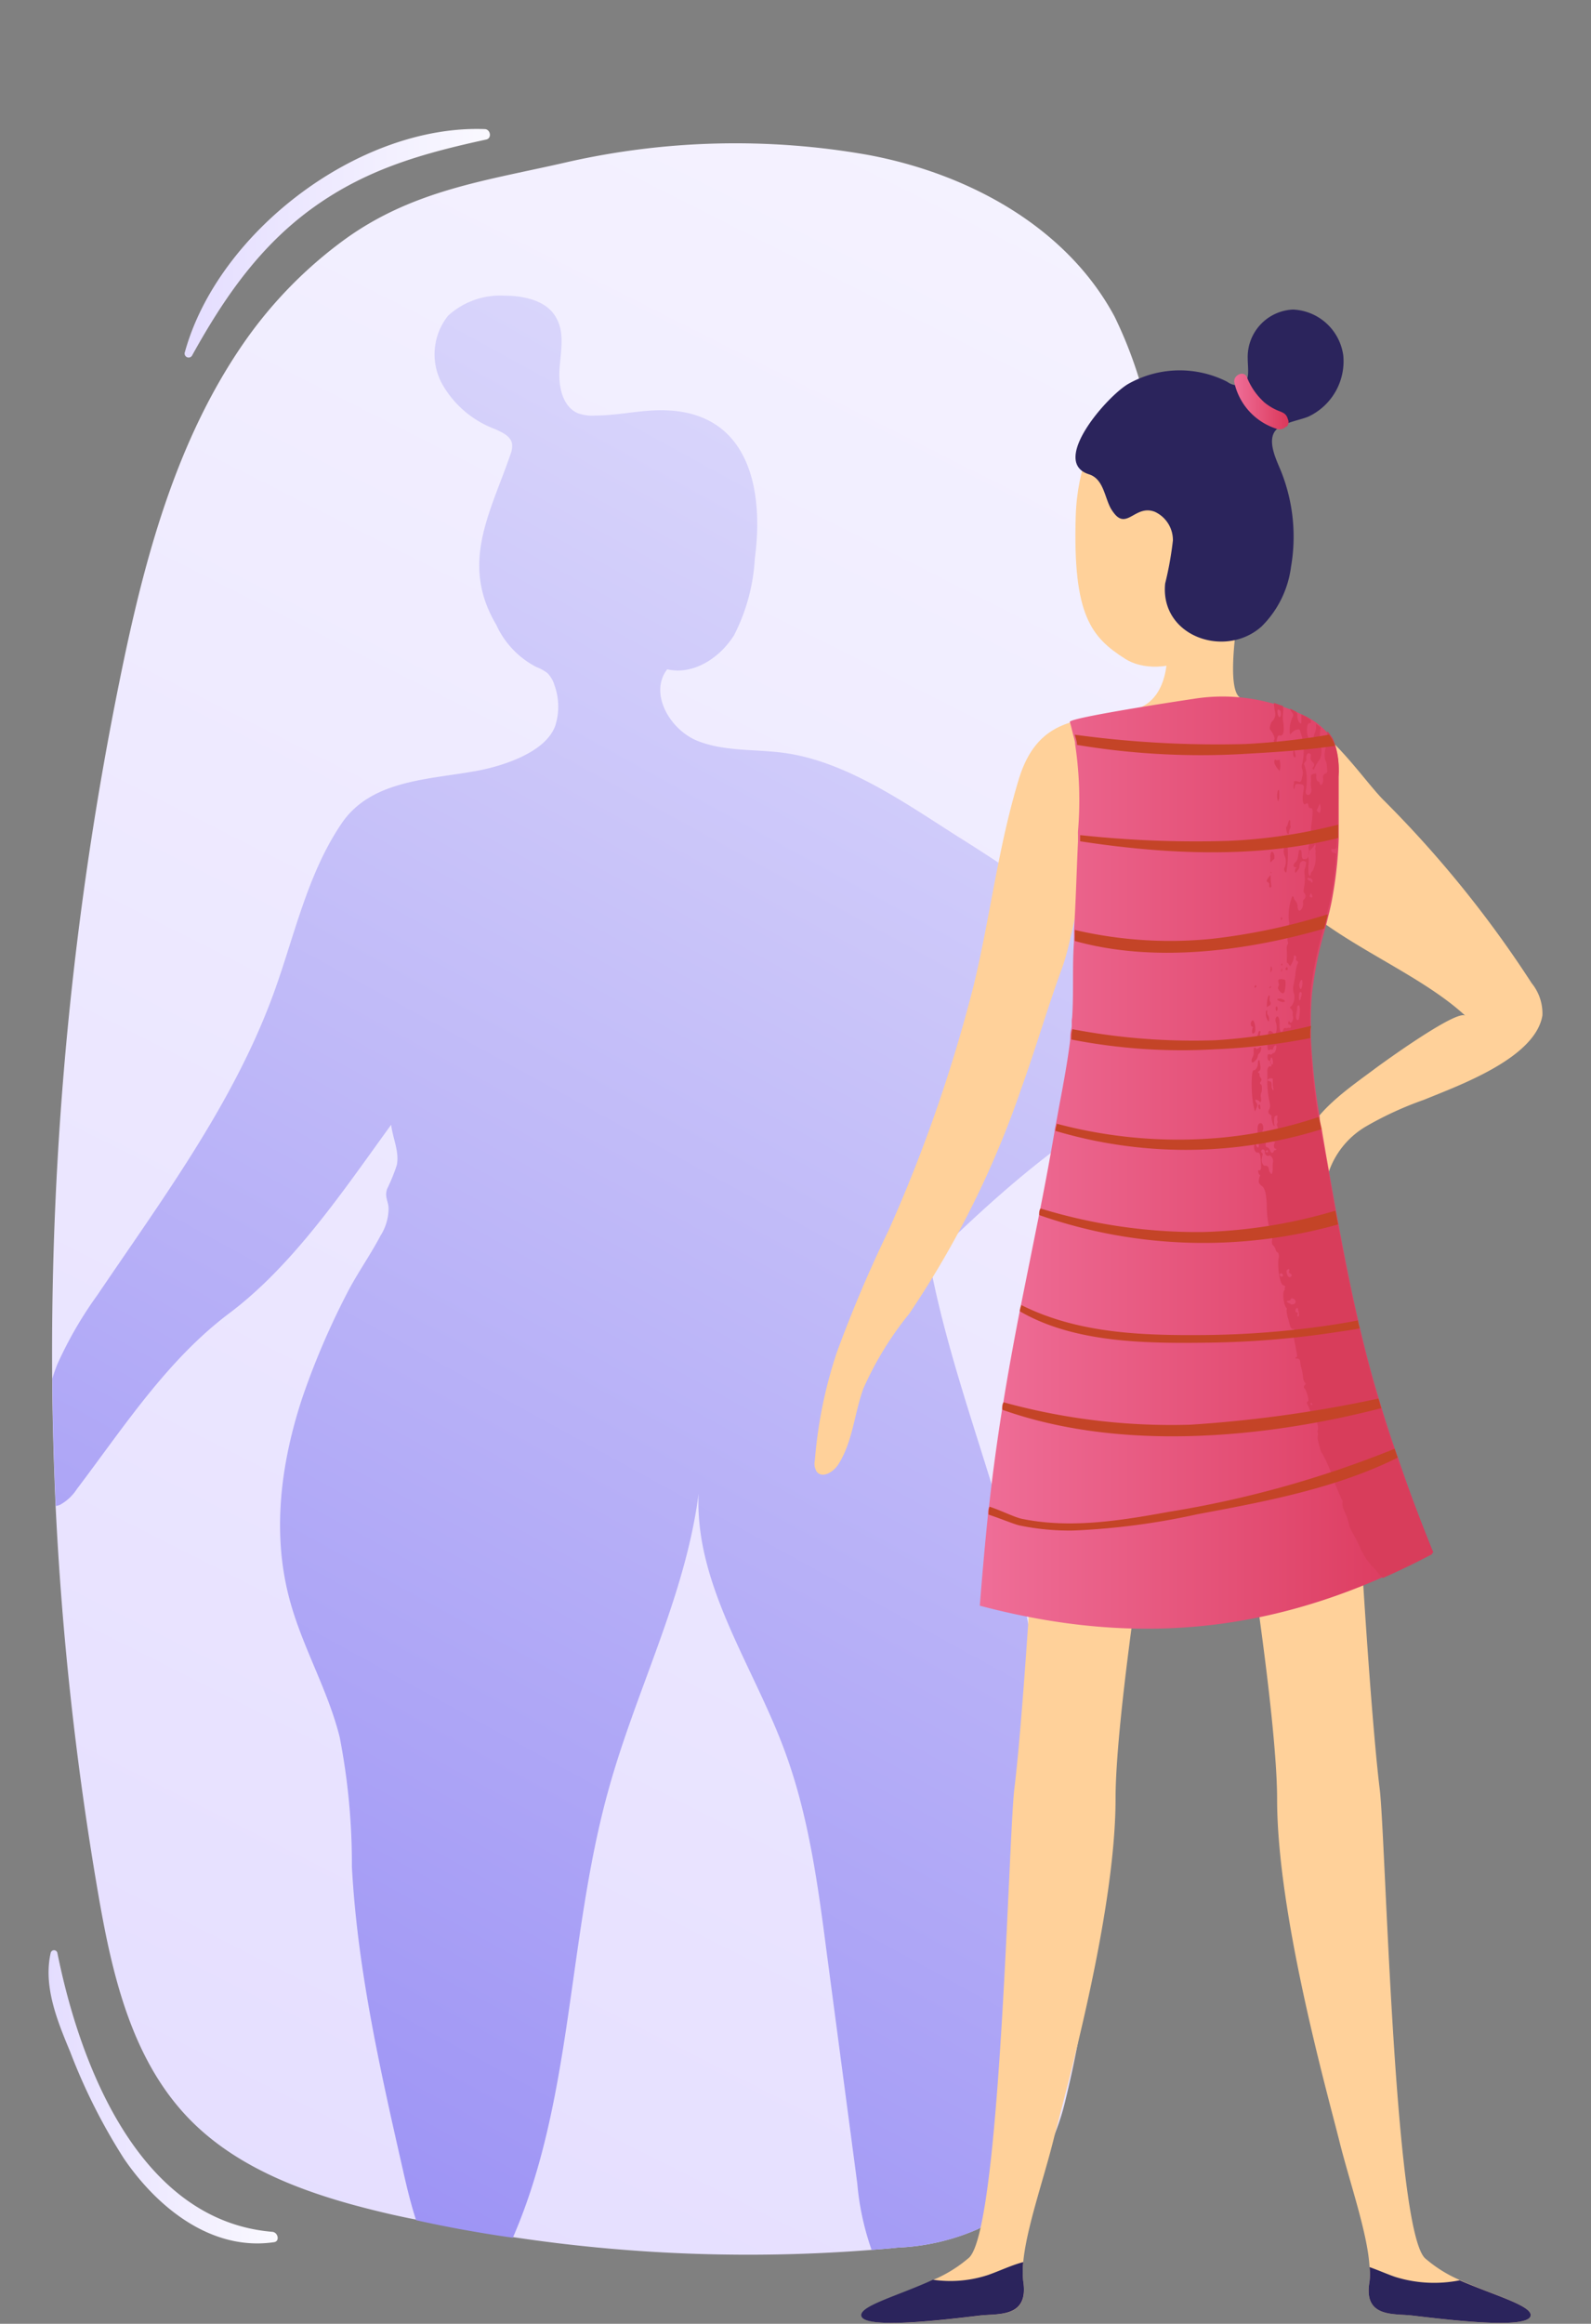 <svg id="anorexia" xmlns="http://www.w3.org/2000/svg" xmlns:xlink="http://www.w3.org/1999/xlink" viewBox="0 0 111 162"><rect x="0" y="0" width="111" height="162" fill="#808080" stroke="none"/><defs><style>.cls-1{fill:url(#Áåçûìÿííûé_ãðàäèåíò_1869);}.cls-2{fill:url(#Áåçûìÿííûé_ãðàäèåíò_1880);}.cls-3{fill:#ffd19a;}.cls-4{fill:#2b245c;}.cls-5{fill:url(#Áåçûìÿííûé_ãðàäèåíò_1868);}.cls-6{fill:url(#Áåçûìÿííûé_ãðàäèåíò_1868-2);}.cls-7{fill:url(#Áåçûìÿííûé_ãðàäèåíò_1869-2);}.cls-8{fill:url(#Áåçûìÿííûé_ãðàäèåíò_1869-3);}.cls-9{fill:#d83d5b;}.cls-10{fill:#c44427;}</style><linearGradient id="Áåçûìÿííûé_ãðàäèåíò_1869" x1="7.36" y1="161.22" x2="104.07" y2="-30.56" gradientUnits="userSpaceOnUse"><stop offset="0" stop-color="#e4ddff"/><stop offset="1" stop-color="#faf9ff"/></linearGradient><linearGradient id="Áåçûìÿííûé_ãðàäèåíò_1880" x1="11.87" y1="158.79" x2="115.96" y2="-30.95" gradientUnits="userSpaceOnUse"><stop offset="0.01" stop-color="#998ff4"/><stop offset="0.98" stop-color="#fff"/></linearGradient><linearGradient id="Áåçûìÿííûé_ãðàäèåíò_1868" x1="86.11" y1="27.99" x2="89.87" y2="27.99" gradientUnits="userSpaceOnUse"><stop offset="0" stop-color="#ef6e98"/><stop offset="1" stop-color="#db385b"/></linearGradient><linearGradient id="Áåçûìÿííûé_ãðàäèåíò_1868-2" x1="68.38" y1="81.07" x2="100.02" y2="81.07" xlink:href="#Áåçûìÿííûé_ãðàäèåíò_1868"/><linearGradient id="Áåçûìÿííûé_ãðàäèåíò_1869-2" x1="3.37" y1="146.18" x2="19.37" y2="146.18" xlink:href="#Áåçûìÿííûé_ãðàäèåíò_1869"/><linearGradient id="Áåçûìÿííûé_ãðàäèåíò_1869-3" x1="12.89" y1="16.95" x2="34.18" y2="16.95" xlink:href="#Áåçûìÿííûé_ãðàäèåíò_1869"/></defs><title>anorexia</title><path class="cls-1" d="M81.23,63.44c-.08,1.81-.18,3.61-.29,5.41-.11,2.25-.23,4.5-.38,6.73-1.12,19-2.65,37.89-4.18,56.83a74.76,74.76,0,0,1-2.06,14.06,16.37,16.37,0,0,1-4,7.43,9.31,9.31,0,0,1-2.1,1.5,15.48,15.48,0,0,1-5.6,1.29c-.61.07-1.2.11-1.82.16a110.27,110.27,0,0,1-25-.89q-3.41-.48-6.75-1.22c-.55-.1-1.09-.22-1.64-.34-5.25-1.2-10.67-2.94-14.36-6.84-3.92-4.15-5.25-10-6.22-15.66A222.94,222.94,0,0,1,3.88,105c-.13-3-.22-5.93-.24-8.88a235.38,235.38,0,0,1,4.69-48.6c1.69-8.36,3.91-16.84,8.82-23.82a30.21,30.21,0,0,1,6.89-7c4.83-3.5,10-4.12,15.58-5.41a53.24,53.24,0,0,1,20.89-.5c7,1.29,13.88,5,17.25,11.28A30,30,0,0,1,80.63,32.1C82.1,42.46,81.75,53,81.23,63.44Z"/><path class="cls-2" d="M82.47,72.22a4.59,4.59,0,0,1-1.91,3.36,18.5,18.5,0,0,1-2.86,1.87c-4.31,2.44-8.56,6.28-12.14,9.74a1.94,1.94,0,0,0-.49.61,2.11,2.11,0,0,0,0,1.27c1.73,8.28,5.15,16.08,6.73,24.46a92,92,0,0,1-1.47,40.37,9.31,9.31,0,0,1-2.1,1.5,15.48,15.48,0,0,1-5.6,1.29c-.61.07-1.2.11-1.82.16a18.85,18.85,0,0,1-1-4.63q-1.06-8-2.12-16c-.63-4.85-1.28-9.74-3-14.31-2.21-5.91-6.23-11.48-5.95-17.79-.91,7.12-4.34,13.65-6.26,20.56C39.58,135,40,146.32,35.78,156q-3.41-.48-6.75-1.22c-.37-1.14-.65-2.31-.91-3.46-1.59-7-3.19-14.05-3.57-21.21a46.16,46.16,0,0,0-.85-9c-.81-3.26-2.57-6.23-3.46-9.47-1.31-4.73-.65-9.69.88-14.28a53.56,53.56,0,0,1,3.1-7.22c.7-1.36,1.59-2.6,2.33-4a3.58,3.58,0,0,0,.56-1.89c0-.48-.3-.81-.1-1.37a12.83,12.83,0,0,0,.67-1.64c.2-.94-.28-1.88-.39-2.83C24,82.94,20.49,88.18,16,91.55c-4.34,3.26-7.35,7.92-10.63,12.25a3.33,3.33,0,0,1-1.17,1.1,1.11,1.11,0,0,1-.31.09c-.13-3-.22-5.93-.24-8.88.1-.34.22-.67.35-1a27.32,27.32,0,0,1,2.79-4.82c4.48-6.62,9.33-13.14,12.15-20.63,1.54-4.08,2.42-8.65,4.93-12.31,2.08-3,6.11-3,9.39-3.61,1.79-.33,4.81-1.27,5.48-3.15a4.36,4.36,0,0,0-.06-2.83,2,2,0,0,0-.49-.84,3.36,3.36,0,0,0-.79-.43,6.2,6.2,0,0,1-2.78-2.94c-2.54-4.28-.41-7.79,1-11.89a1.5,1.5,0,0,0,.1-.75c-.11-.52-.69-.77-1.19-1a7.05,7.05,0,0,1-3.73-3.23A4.31,4.31,0,0,1,31.27,22a5.41,5.41,0,0,1,3.89-1.39c1.38,0,3,.34,3.64,1.54.6,1,.33,2.33.24,3.53s.17,2.64,1.26,3.12a2.92,2.92,0,0,0,1.21.17c1.39,0,2.76-.3,4.15-.36,6.39-.28,7.7,5.12,7,10.35a13.26,13.26,0,0,1-1.45,5.33c-1,1.59-2.85,2.79-4.66,2.37-1.29,1.66.18,4.23,2.14,5s4.15.54,6.23.86c4.31.66,8.43,3.6,12,5.86a110,110,0,0,1,12.43,9,15.59,15.59,0,0,1,1.52,1.42A4.93,4.93,0,0,1,82.47,72.22Z"/><path class="cls-3" d="M84.28,27.52c.37.24,5.29,3,3.75,10.81s-7.18,9.1-9.53,7.6-3.66-3-3.45-9.93S80,24.67,84.28,27.52Z"/><path class="cls-3" d="M81.26,43.32c.06.41,1,5.15-2,6.12s-6.67-.07-8.18,4.88c-1.45,4.76-2,9.64-3.16,14.42a105.69,105.69,0,0,1-5.91,17,92.85,92.85,0,0,0-3.63,8.55,31.59,31.59,0,0,0-1.53,7.52,1.05,1.05,0,0,0,.14.8c.4.48,1.18,0,1.51-.54,1-1.58,1.1-3.53,1.74-5.28a23.08,23.08,0,0,1,3.19-5.2,66.33,66.33,0,0,0,7.81-15.67c1-2.76,1.82-5.6,2.83-8.36.68-1.84.85-3.89,1.55-5.69,0,0-1.38,3.57.14,6s.2,12.79-1.19,16.73c0,0,10.22,3,17.63,0,0,0-2.72-11.62-1.27-15.35a31.08,31.08,0,0,0,2-16.09C92.63,50.32,91,50,86.62,48.68c-1.7-.53.8-11.5.8-11.5S80.71,39.2,81.26,43.32Z"/><path class="cls-4" d="M77.79,35.86c.87,1,1.46-.69,2.78-.18a2.17,2.17,0,0,1,1.26,2,23.47,23.47,0,0,1-.54,3c-.37,3.68,4.18,5.26,6.72,3a7.12,7.12,0,0,0,2.06-4.16,12.3,12.3,0,0,0-.68-6.63c-.29-.73-1-2.08-.43-2.84.41-.56,1.71-.75,2.31-1a4.26,4.26,0,0,0,2.45-4.24,3.7,3.7,0,0,0-3.51-3.23,3.31,3.31,0,0,0-3.16,3.41c0,.7.2,1.64-.44,1.86a1.31,1.31,0,0,1-1-.24,7.3,7.3,0,0,0-6.87.14c-1.47.83-5.54,5.46-2.75,6.32,1,.33,1.07,1.58,1.51,2.38A3.06,3.06,0,0,0,77.79,35.86Z"/><path class="cls-3" d="M83.45,88.15l-.62,2.45c-1.41,5.77-5,27.68-5,34.78,0,8.11-3.54,20.61-4.36,23.91-.68,2.7-1.87,6.1-2.08,8.41a5.94,5.94,0,0,0,0,1.35c.42,2.57-1.77,2.22-3,2.38-2.2.26-8.11,1-8.25,0-.09-.69,2.61-1.4,5-2.5a9.55,9.55,0,0,0,2.47-1.54c2.2-2.06,2.75-29.4,3.16-32.7s1.1-12.24,1.79-25.43S76,80.71,76,80.71c4.16-2.28,6.4-2.38,7.48-1.29C85,81,84.26,84.79,83.45,88.15Z"/><path class="cls-3" d="M106.79,161.43c-.14,1-6,.26-8.24,0-1.27-.16-3.46.19-3-2.38a4.37,4.37,0,0,0,0-1c-.12-2.3-1.38-5.89-2.09-8.72-.82-3.3-4.36-15.8-4.36-23.91,0-7.1-3.63-29-5-34.78-.18-.75-.39-1.58-.6-2.45-.82-3.37-1.53-7.2,0-8.73,1.08-1.09,3.31-1,7.47,1.29,0,0,2.82,5.36,3.5,18.55s1.38,22.13,1.79,25.43,1,30.64,3.16,32.7a9.29,9.29,0,0,0,2.47,1.54C104.2,160,106.89,160.74,106.79,161.43Z"/><path class="cls-3" d="M106.86,68.54a3.35,3.35,0,0,1,.75,2.25c-.5,3-5.89,4.9-8.26,5.88a23.8,23.8,0,0,0-4,1.83,5.9,5.9,0,0,0-2.69,3.33c-.2.74-.74,3-2,2-.8-.67,0-3.39.26-4.19.77-2.16,3.16-3.76,4.93-5.08.61-.46,5.85-4.25,6.39-3.74-4.81-4.46-14.45-6.62-15.12-14.28-.18-2.1.47-6.4,3-6.45,2.2,0,5,4.3,6.43,5.71A77.71,77.71,0,0,1,106.86,68.54Z"/><path class="cls-5" d="M89.85,29.22c-.11-.4-.35-.46-.7-.6a3.84,3.84,0,0,1-.93-.56A4.68,4.68,0,0,1,87,26.31c-.22-.54-1-.13-.88.37a4.37,4.37,0,0,0,3,3.23.61.61,0,0,0,.6-.17l.06,0A.48.48,0,0,0,89.85,29.22Z"/><path class="cls-6" d="M100,108.23c-10.33,5.52-20.31,6.71-31.64,3.71.18-2.32.37-4.41.57-6.35,0-.18,0-.37.07-.55.27-2.46.58-4.66.91-6.76,0-.17,0-.35.09-.52.35-2.16.73-4.22,1.14-6.34,0-.15.06-.3.09-.44l1.26-6.27c0-.15,0-.3.09-.46.33-1.67.67-3.46,1-5.41,0-.16.06-.32.09-.5.12-.62.23-1.27.36-1.93.24-1.3.48-2.62.64-3.94,0-.24,0-.48.07-.72s0-.53.06-.8c.12-1.76,0-3.54.13-5.31a2.62,2.62,0,0,1,0-.28l0-.49c.13-2.07.18-4.14.28-6.22,0-.15,0-.29,0-.43a2.44,2.44,0,0,1,0-.27,26.12,26.12,0,0,0-.2-6.06c0-.23-.09-.47-.15-.71s-.13-.56-.22-.85,7.87-1.5,8.57-1.6A12.83,12.83,0,0,1,91.21,50a4.52,4.52,0,0,1,1.51,1.23,2.54,2.54,0,0,1,.23.34,2.48,2.48,0,0,1,.2.44,6.22,6.22,0,0,1,.25,2.15c0,1.13,0,2.26,0,3.38,0,.3,0,.61,0,.93a28.07,28.07,0,0,1-.4,3.86c-.08.48-.19,1-.31,1.46-.08.34-.17.69-.25,1a27.4,27.4,0,0,0-.9,4.43,20.33,20.33,0,0,0-.08,2.34c0,.28,0,.55,0,.82a46.49,46.49,0,0,0,.61,5.5c0,.28.1.58.15.86.08.52.17,1,.26,1.57.26,1.46.5,2.83.73,4.1.06.33.12.65.19,1,.46,2.5.9,4.67,1.37,6.69,0,.19.09.38.13.56.4,1.69.82,3.29,1.31,4.89.07.22.13.45.2.67.29.94.59,1.89.93,2.86l.21.59C98.21,103.63,99,105.77,100,108.23Z"/><path class="cls-7" d="M19,155.59C9.73,154.82,5.58,144,4,136.13a.24.24,0,0,0-.46,0c-.54,2.35.47,4.78,1.36,6.92a40.84,40.84,0,0,0,3.75,7.44c2.33,3.41,6.11,6.47,10.48,5.82C19.54,156.24,19.39,155.62,19,155.59Z"/><path class="cls-8" d="M33.81,9c-8.75-.32-18.59,7.15-20.91,15.54a.28.28,0,0,0,.52.21c2.22-4,4.71-7.62,8.49-10.32s7.7-3.76,12-4.7C34.34,9.65,34.22,9,33.81,9Z"/><path class="cls-4" d="M68.34,161.43c-2.2.26-8.11,1-8.25,0-.09-.69,2.61-1.4,5-2.5a8.43,8.43,0,0,0,3.84-.33c.83-.29,1.62-.68,2.46-.9a5.94,5.94,0,0,0,0,1.35C71.79,161.62,69.6,161.27,68.34,161.43Z"/><path class="cls-4" d="M106.79,161.43c-.14,1-6,.26-8.24,0-1.27-.16-3.46.19-3-2.38a4.37,4.37,0,0,0,0-1c.6.21,1.18.47,1.78.68a9.14,9.14,0,0,0,4.51.24C104.2,160,106.89,160.74,106.79,161.43Z"/><path class="cls-9" d="M90.18,50a1.91,1.91,0,0,0-.2.84c0,.37,0,.42.14.25s.45-.29.55-.22a4,4,0,0,1,.19,2.36.56.56,0,0,0,0,.41.72.72,0,0,1,0,.47c-.08.43-.09.44-.33.37a.35.35,0,0,0-.26,0,.23.23,0,0,1,0,.17c-.06.13,0,.37,0,.38s.06-.09.07-.2,0-.21.33-.17.34.09.25.61,0,.91.17.78.16,0,.21.16.09.11.17.13.16,0,.07.83a4.34,4.34,0,0,0-.06,1.23.74.74,0,0,1-.1.4c-.08.18-.11.3-.08.35a.87.87,0,0,1,0,.39c-.07.31-.09.33-.24.35s-.23,0-.24-.25,0-.38-.11-.39-.09.07-.13.35-.07.39-.21.52-.19.32,0,.34.08,0,0,.12a.54.54,0,0,0,0,.28,1.11,1.11,0,0,0,.2-.24.33.33,0,0,0,.09-.24c0-.29.23-.46.44-.29.06,0,0,.09,0,.25s-.12.21-.09.53a2.62,2.62,0,0,1,0,.82c-.08.45-.08.49,0,.58s.12.25,0,.4a.26.26,0,0,0-.1.28.62.62,0,0,1-.16.49c-.11.13-.21,0-.22-.26a.61.61,0,0,0-.14-.37.51.51,0,0,1-.13-.24s0-.08-.1-.09a3.76,3.76,0,0,0-.23,1.8c.06.06,0,.09,0,.2a.24.24,0,0,0,0,.25.36.36,0,0,1,0,.25,1.26,1.26,0,0,0-.09.66.17.17,0,0,1,0,.19c-.06.08-.08.18-.06.46a5.07,5.07,0,0,1,0,.59c0,.17,0,.23,0,.23a.22.22,0,0,1,.14.13.4.4,0,0,0,.09.11,1.5,1.5,0,0,0,.26-.59s0-.08,0-.13.23,0,.16.17a.14.14,0,0,0,.06.19c.1.06.1.1,0,.28a4.51,4.51,0,0,0-.11.59c0,.2-.09.54-.12.75a1.12,1.12,0,0,0,0,.61,1,1,0,0,1-.17.93c-.12.08-.12.08,0,.2a.46.46,0,0,1,.11.25.55.55,0,0,0,0,.25c.08.18-.1.57-.2.42s-.08-.07-.11,0a.11.11,0,0,0,.11.17s.07,0,.06.12-.06.11-.09.1a.18.18,0,0,0-.14,0,.16.16,0,0,1-.15,0c-.06,0-.1,0-.15.13-.12.33-.28.11-.26-.38s-.15-.69-.26-.44a.42.42,0,0,0,0,.29,1.16,1.16,0,0,1,0,.75c-.07.09-.08.09-.18,0s-.15-.15-.24-.14-.12,0-.15.62,0,.81.15.69a.18.18,0,0,1,.15,0s.08,0,.09-.1.17-.28.21-.17-.07.5-.17.5a.17.17,0,0,0-.13.08.13.13,0,0,1-.16,0c-.09,0-.12,0-.14.1s0,.36.11.36.14.16.15.31-.05.07-.11.07-.18.12-.17.36,0,.49,0,.89a7.67,7.67,0,0,0,.13,1.15c.08.36.08.45,0,.6s-.08.31.06.37a.17.17,0,0,1,.1.2c0,.16.11.59.18.59s0-.1,0-.21c0-.3,0-.47.14-.5s.09,0,.09.13a.39.39,0,0,0,0,.21.24.24,0,0,1,0,.17.21.21,0,0,0,0,.23.44.44,0,0,1-.26.56c-.22,0-.27.22-.11.4s.14.12.17.1.06,0,0,.12-.06.36.07.38,0,.11,0,.1-.1,0-.13.1-.17.15-.25-.07a.32.32,0,0,0-.2-.23c-.14,0-.15-.23,0-.56s.07-.19-.15-.33-.22-.15-.15-.31,0-.49-.16-.48-.27.16-.18.88.07,1-.11.7-.11-.18-.16,0,.08.5.23.47.21.13.24.62,0,.64-.1.62-.11,0-.07.16.07.17.14.15a1,1,0,0,0-.11.54.62.62,0,0,0,.22.25c.2.15.29.52.33,1.3a6.73,6.73,0,0,0,.36,2.25.48.48,0,0,1,0,.27c0,.18,0,.23.09.32a.57.57,0,0,1,.16.26.36.36,0,0,0,.13.22c.1,0,.14.31.07.47a4.55,4.55,0,0,0,.15,1.51c.06.2.11.27.22.32s.13.07.09.14a.2.2,0,0,0,0,.17c-.23.06-.08,1.15.11,1.26a.1.1,0,0,1,0,.12,2.35,2.35,0,0,0,.13.69c.16.62.16.62.36.68s.29.17.1.21-.15,0-.12.19c.29,1.51.31,1.51.21,1.54a.08.08,0,0,0-.05.11.23.23,0,0,1,.32.2,3,3,0,0,0,.08.44,4.83,4.83,0,0,1,.12.62.68.68,0,0,0,.12.39c.08.09.08.12,0,.19s-.07.23,0,.25.34.81.22.89-.08.09,0,.28a3.93,3.93,0,0,1,.18.43c.06.17.1.21.19.2s.42.85.32,1.09a.27.27,0,0,0,0,.19.38.38,0,0,1,0,.2.68.68,0,0,0,0,.28c.18.72.22.86.29.92a10.64,10.64,0,0,1,.82,1.91c.3.76.58,1.4.61,1.42s0,.12,0,.2,0,.24.18.63a4,4,0,0,1,.26.75,2.13,2.13,0,0,0,.31.73c.14.25.35.66.46.92a4.79,4.79,0,0,0,.83,1.31,3,3,0,0,1,.25.26,5.52,5.52,0,0,0,.53.59c1.15-.51,2.3-1.06,3.45-1.67C95.8,97.74,94.66,93,92.44,80.3a43.66,43.66,0,0,1-1-11.09c.19-2.33,1-4.63,1.46-6.93a26.29,26.29,0,0,0,.32-2.78c-.14,0-.34-.09-.34-.21s0-.12.12-.1a.32.32,0,0,0,.25-.09c.09-1.66.1-3.32.11-5A5.2,5.2,0,0,0,93,51.52a3.09,3.09,0,0,0-.4-.55c0,.27,0,.37.07.41s0,.31-.09.5A1.79,1.79,0,0,0,92.46,53a.64.64,0,0,1,.1.26c.07.58.06.62-.06.65s-.24.17-.19.38-.14.64-.24.32c0-.08-.08-.14-.12-.14s-.13-.12-.12-.34,0-.24-.21-.17-.16.07-.15.46a2,2,0,0,0,0,.49.48.48,0,0,1-.09.47c-.14.11-.32,0-.28-.24a4.27,4.27,0,0,0,.07-.7,3.17,3.17,0,0,0-.13-1c-.08-.19-.07-.2,0-.31a.26.26,0,0,0,.09-.28c0-.21.09-.38.23-.33s.08.1.08.26a.34.34,0,0,0,.12.33c.15.13.16.27.06.36a.09.09,0,0,0,.05.17,2.53,2.53,0,0,1,.41-.7,1.46,1.46,0,0,0,.06-1,3.56,3.56,0,0,1,0-1.23l-.33-.25a1.28,1.28,0,0,1-.08.64.73.73,0,0,0-.07.38c.06.28-.24.22-.38-.07s-.14-1,.09-1c.07,0,.1,0,.09-.1a.17.17,0,0,1,0-.11L91.21,50l-.42-.2c0,.32,0,.59,0,.62-.15.06-.28-.28-.28-.52s-.05-.23-.08-.23,0,0,0-.06L90,49.4a.75.75,0,0,0,.11.22C90.24,49.8,90.25,49.83,90.18,50ZM88.81,72.27a.33.33,0,0,1,0,.11C88.73,72.43,88.76,72.27,88.81,72.27Zm-.07,1.47a.78.78,0,0,1,.07.26c0,.2,0,.22-.07.2s-.11-.07-.12-.2S88.67,73.67,88.74,73.74ZM88.81,76a.48.48,0,0,1-.09-.3c0-.24,0-.28-.17-.33s-.12-.06-.07-.13.32-.11.32,0l0,.43C88.86,76,88.87,76,88.81,76Zm-.43,4.18a.1.1,0,0,1,.09.07.08.08,0,0,1-.08.09.07.07,0,0,1-.08-.07A.08.08,0,0,1,88.38,80.21Zm.27,1.6a.35.35,0,0,1-.12-.22c0-.22-.12-.31-.27-.29s-.3-.28-.21-.61,0-.25,0-.28a.14.14,0,0,1,0-.23c.08-.07.23.06.2.18s.15.3.25.25a.15.15,0,0,1,.15,0,.48.48,0,0,1,.15.51,2.8,2.8,0,0,0,0,.41C88.75,81.87,88.75,81.87,88.65,81.81Zm.64,7.07s0-.08.08-.08.18.11.13.19S89.31,89,89.29,88.88Zm1.55-20.56a1,1,0,0,1-.06.65c-.06.08-.15-.13-.13-.32S90.79,68.28,90.84,68.32Zm-1,20.21c.09-.07.14,0,.1.11s0,.13.06.16a.23.23,0,0,1,.12.12c0,.11-.12.19-.22.12S89.7,88.6,89.8,88.53Zm.24,2.4c-.28-.07-.4-.21-.19-.22a.24.24,0,0,0,.16-.08c0-.12.16-.11.28,0S90.42,91,90,90.93Zm.52.88c-.09,0-.1,0-.07-.15s0-.12-.08-.14-.11-.21,0-.28.09,0,.14.19S90.65,91.78,90.56,91.81Zm0-20.7c-.1.14-.22-.11-.17-.35a3.07,3.07,0,0,0,.07-.42c0-.15,0-.21.12-.22S90.68,71,90.58,71.11Zm.16-1.49c-.07.23-.14.19-.14-.09s.06-.39.15-.33S90.81,69.38,90.74,69.62Zm.09,23.57c0-.12.06-.13.09-.11S90.86,93.21,90.83,93.19Zm2.26-35.25s.08,0,.1.05,0,.36-.15.27A.26.26,0,0,1,93.09,57.94Zm-1.82,3.43c-.19-.1,0-.19.15-.1a.26.26,0,0,1,.14.19c0,.12-.09.14-.13,0A.58.58,0,0,0,91.27,61.37Zm.17,36.46s.07,0,.09.06,0,.11,0,.1S91.36,97.89,91.44,97.83Zm0-35.26c-.12,0-.12-.07,0-.27C91.61,62.51,91.59,62.58,91.47,62.57Zm.5-6.26.11-.25a.74.74,0,0,1,0,.65s-.2-.12-.2-.19Zm-.25,2.49c0-.13,0-.16,0-.15s.07.06.06.13a.21.21,0,0,0,0,.17.23.23,0,0,1,0,.16.24.24,0,0,0,0,.16.44.44,0,0,1,0,.26,2.07,2.07,0,0,1-.18,1.2.39.39,0,0,0-.15.23c0,.24-.15.13-.15-.14a4.63,4.63,0,0,1,0-.51,1.34,1.34,0,0,0,0-.46c-.06-.16,0-.21,0-.45C91.73,59,91.78,58.81,91.72,58.8Z"/><path class="cls-9" d="M88.74,50.3a1,1,0,0,0-.13.32c-.06.22,0,.23.1.37s.27.48.19.58,0,.11,0,.2.11.15.17-.14.07-.39.24-.35.35-.19.2-1.05a2.36,2.36,0,0,1,0-.51,1.68,1.68,0,0,0,0-.5L88.88,49c0,.25.05.48.08.64S89,50.06,88.74,50.3Zm.55-.79a.39.39,0,0,1,.08.23c0,.33-.18.34-.23,0S89.18,49.46,89.29,49.51Z"/><path class="cls-9" d="M88.62,68.87a.15.15,0,0,0,.07-.12C88.5,68.83,88.52,68.92,88.62,68.87Z"/><path class="cls-9" d="M88.47,61.51a.15.15,0,0,1,.08.17c0,.14,0,.23.1.18s0-.15,0-.68c0-.21,0-.21-.15,0S88.34,61.45,88.47,61.51Z"/><path class="cls-9" d="M88.76,60l.15-.14,0-.22c-.1-.44-.32-.29-.28.19C88.62,60.17,88.62,60.17,88.76,60Z"/><path class="cls-9" d="M88.51,70.13c.16-.06.18-.18.08-.36a.35.35,0,0,1,0-.24c0-.17-.07-.2-.13,0a2.09,2.09,0,0,0-.07.69Z"/><path class="cls-9" d="M88.93,65.25s0-.07.06-.16,0-.21-.11-.13S88.87,65.24,88.93,65.25Z"/><path class="cls-9" d="M88.54,71.06a.43.43,0,0,0-.07-.28.2.2,0,0,1-.06-.2c0-.15,0-.22-.09-.08a1,1,0,0,0,.14.66C88.53,71.24,88.54,71.23,88.54,71.06Z"/><path class="cls-9" d="M90.35,52.79c.06,0,.06-.07,0-.32s-.12-.24-.13,0S90.28,52.83,90.35,52.79Z"/><path class="cls-9" d="M87.6,68.84a.1.1,0,0,0,0-.17C87.48,68.82,87.52,68.88,87.6,68.84Z"/><path class="cls-9" d="M89.39,64.13a.1.1,0,0,0,0-.19S89.33,64.12,89.39,64.13Z"/><path class="cls-9" d="M87.37,71.75c-.05.25,0,.39.15.25s0-1-.16-.85-.09.42,0,.42S87.39,71.64,87.37,71.75Z"/><path class="cls-9" d="M87.65,77.26c.09-.22.09-.27,0-.39s-.11-.26.07-.18a.31.31,0,0,1,.18.15c.08,0,.1-.12.08-.28a.71.71,0,0,1,0-.34.66.66,0,0,0,.06-.22c0-.31,0-.35-.07-.4s-.09-.07,0-.22,0-.18,0-.24a.21.21,0,0,1-.09-.2c0-.07,0-.13-.06-.14s-.07-.06,0-.11.19-.09.07-.64c0-.23-.13-.18-.13.08s-.15.49-.31.49-.19,1.82.06,2.68C87.55,77.52,87.55,77.52,87.65,77.26Z"/><path class="cls-9" d="M87.65,72.71c.15,0,.2,0,.25-.06s.08-.2,0-.27,0-.1,0-.18.09-.34,0-.33-.1.08-.12.18a.74.74,0,0,1-.22.37C87.34,72.63,87.35,72.65,87.65,72.71Z"/><path class="cls-9" d="M87.86,77c-.1,0-.09.24,0,.31s.08,0,.07-.14S87.9,77,87.86,77Z"/><path class="cls-9" d="M87.61,73.08c-.11-.12-.15-.06-.15.23a.68.68,0,0,1-.07.4c-.09.14-.1.36,0,.36s.36-.29.36-.42a.32.32,0,0,1,.1-.21.44.44,0,0,0,.12-.22C88,73,88,73,88,73l-.1,0C87.79,73.1,87.68,73.16,87.61,73.08Z"/><path class="cls-9" d="M89.28,53.74a1.7,1.7,0,0,0,0-.76c0-.06,0,0-.11,0s-.08.07-.14,0-.15,0-.12.21A1.37,1.37,0,0,0,89.28,53.74Z"/><path class="cls-9" d="M88.69,60.89a.25.25,0,0,0,0-.1C88.64,60.73,88.64,60.89,88.69,60.89Z"/><path class="cls-9" d="M89,70.25c0,.12,0,.25.08.22s.07-.3,0-.3S89,70.2,89,70.25Z"/><path class="cls-9" d="M89.38,67.27c.08.08.1,0,.07-.11A.14.14,0,0,0,89.38,67.27Z"/><path class="cls-9" d="M88.64,67.59c0,.14,0,.19,0,.21s.16-.2.08-.36S88.68,67.37,88.64,67.59Z"/><path class="cls-9" d="M89.63,60.46c-.09.15,0,.35.11.37a7,7,0,0,0,.11-1.53c0-.34-.08-.41-.22-.29a.83.83,0,0,0,0,.66A1,1,0,0,1,89.63,60.46Z"/><path class="cls-9" d="M89.93,58a.84.84,0,0,1,.09-.27.19.19,0,0,0,0-.18s0-.17,0-.24c0-.22-.09-.18-.16.09s-.09.25-.12.24,0,.32.07.45S89.91,58.16,89.93,58Z"/><path class="cls-9" d="M89.05,58.57a.09.09,0,0,0,0,.18C89.08,58.75,89.1,58.62,89.05,58.57Z"/><path class="cls-9" d="M89.33,69.62c-.19,0-.22,0-.22.06s.36.22.48.17S89.61,69.68,89.33,69.62Z"/><path class="cls-9" d="M89.45,67.62c0-.06,0-.11,0-.11s-.06.06-.07.13,0,.13,0,.11S89.45,67.68,89.45,67.62Z"/><path class="cls-9" d="M89.2,68.51a.3.3,0,0,1,0,.25c-.09.12,0,.25.12.38s.22.15.3,0a2.48,2.48,0,0,0,.07-.5c0-.34,0-.34-.22-.37S89.13,68.26,89.2,68.51Z"/><path class="cls-9" d="M89.25,55.53c0-.43,0-.52-.09-.42a1.23,1.23,0,0,0,0,.74S89.25,55.79,89.25,55.53Z"/><path class="cls-9" d="M89.84,67.53c0-.11-.07-.15-.12-.06s-.06.12,0,.13A.07.07,0,0,0,89.84,67.53Z"/><path class="cls-10" d="M97.51,101.62c-4.34,2.16-9.35,3.08-14,3.95a49.51,49.51,0,0,1-8.64,1.13,17.18,17.18,0,0,1-3.72-.35c-.38-.08-1.3-.47-2.18-.76,0-.18,0-.37.07-.55.83.27,1.7.72,2.24.84,3.38.7,6.9.13,10.25-.48A73,73,0,0,0,97.3,101Z"/><path class="cls-10" d="M96.37,98.17c-8.36,2.15-18.3,3-26.44.11,0-.17,0-.35.09-.52a44,44,0,0,0,13.06,1.56A89.63,89.63,0,0,0,96.17,97.5C96.24,97.72,96.3,98,96.37,98.17Z"/><path class="cls-10" d="M94.86,92.61c-.48.09-1,.17-1.44.23a64.49,64.49,0,0,1-8.88.76c-4.32.06-9.49.08-13.38-2.18,0-.15.06-.3.09-.44,4,2,8.48,2.13,12.88,2.09a62.92,62.92,0,0,0,8.35-.64c.76-.11,1.52-.23,2.25-.38C94.77,92.24,94.82,92.43,94.86,92.61Z"/><path class="cls-10" d="M93.36,85.36a34.82,34.82,0,0,1-20.85-.65c0-.15,0-.3.09-.46a37.31,37.31,0,0,0,11.31,1.64,35.57,35.57,0,0,0,9.26-1.49C93.23,84.73,93.29,85.05,93.36,85.36Z"/><path class="cls-10" d="M92.18,78.73a31.91,31.91,0,0,1-18.54.11c0-.16.06-.32.09-.5a33,33,0,0,0,11.15,1A30,30,0,0,0,92,77.87C92.07,78.15,92.13,78.45,92.18,78.73Z"/><path class="cls-10" d="M91.42,72.37a44,44,0,0,1-6.67.78,40,40,0,0,1-10-.68c0-.24,0-.48.07-.72a45.08,45.08,0,0,0,10,.77,39,39,0,0,0,6.65-1C91.4,71.83,91.4,72.1,91.42,72.37Z"/><path class="cls-10" d="M92.63,63.74c-.08.34-.17.69-.25,1-5.66,1.63-12,2.37-17.39.86a2.62,2.62,0,0,1,0-.28l0-.49a29.23,29.23,0,0,0,9.55.62A43.21,43.21,0,0,0,92.63,63.74Z"/><path class="cls-10" d="M93.36,57.49c0,.3,0,.61,0,.93-5.78,1.46-12.19,1.12-18,.23,0-.15,0-.29,0-.43a74.82,74.82,0,0,0,10.37.4A37.16,37.16,0,0,0,93.36,57.49Z"/><path class="cls-10" d="M93.15,52c-2,.28-4,.43-5.88.53a52.52,52.52,0,0,1-12.13-.6c0-.23-.09-.47-.15-.71a73.58,73.58,0,0,0,11.88.65,49.14,49.14,0,0,0,5.85-.65,2.54,2.54,0,0,1,.23.34A2.48,2.48,0,0,1,93.15,52Z"/></svg>